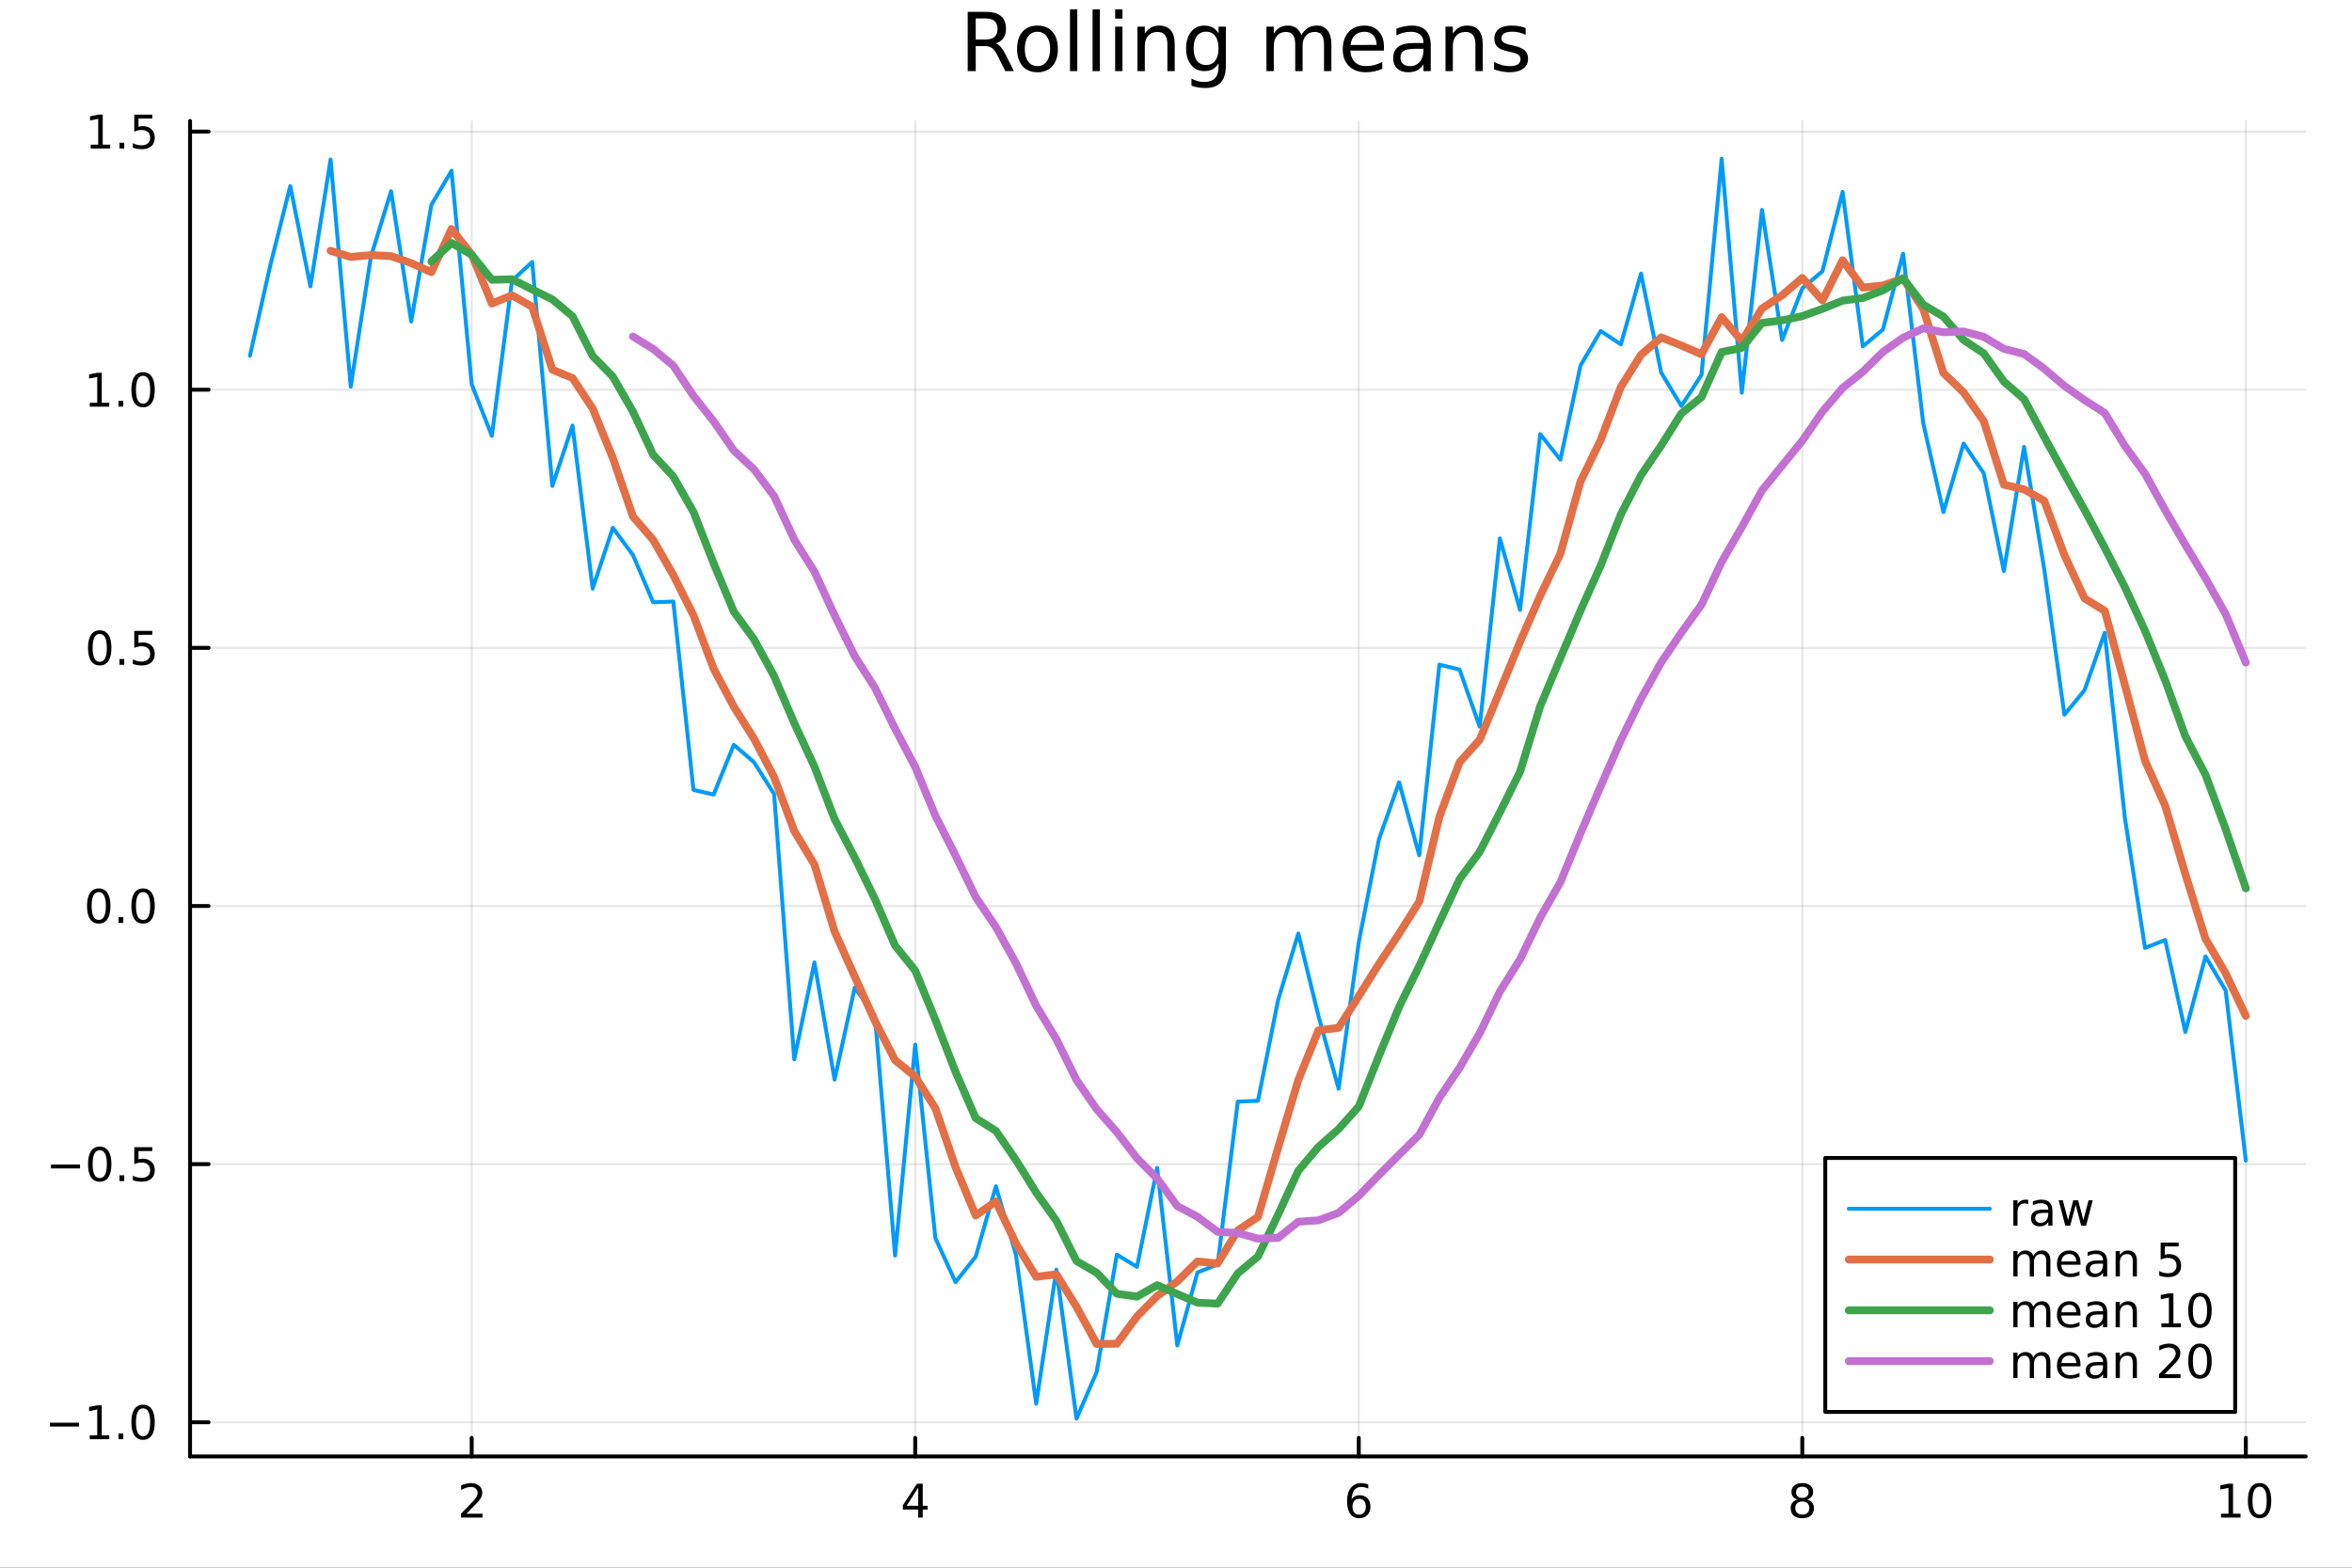 <?xml version="1.0" encoding="utf-8"?>
<svg xmlns="http://www.w3.org/2000/svg" xmlns:xlink="http://www.w3.org/1999/xlink" width="600" height="400" viewBox="0 0 2400 1600">
<rect x="0" y="0" width="2400" height="1600" fill="#333333" stroke="none"/>
<defs>
  <clipPath id="clip180">
    <rect x="0" y="0" width="2400" height="1600"/>
  </clipPath>
</defs>
<path clip-path="url(#clip180)" d="M0 1600 L2400 1600 L2400 0 L0 0  Z" fill="#ffffff" fill-rule="evenodd" fill-opacity="1"/>
<defs>
  <clipPath id="clip181">
    <rect x="480" y="0" width="1681" height="1600"/>
  </clipPath>
</defs>
<path clip-path="url(#clip180)" d="M193.936 1486.45 L2352.76 1486.45 L2352.76 123.472 L193.936 123.472  Z" fill="#ffffff" fill-rule="evenodd" fill-opacity="1"/>
<defs>
  <clipPath id="clip182">
    <rect x="193" y="123" width="2160" height="1364"/>
  </clipPath>
</defs>
<polyline clip-path="url(#clip182)" style="stroke:#000000; stroke-linecap:round; stroke-linejoin:round; stroke-width:2; stroke-opacity:0.1; fill:none" points="481.326,1486.45 481.326,123.472 "/>
<polyline clip-path="url(#clip182)" style="stroke:#000000; stroke-linecap:round; stroke-linejoin:round; stroke-width:2; stroke-opacity:0.1; fill:none" points="933.909,1486.45 933.909,123.472 "/>
<polyline clip-path="url(#clip182)" style="stroke:#000000; stroke-linecap:round; stroke-linejoin:round; stroke-width:2; stroke-opacity:0.1; fill:none" points="1386.49,1486.45 1386.49,123.472 "/>
<polyline clip-path="url(#clip182)" style="stroke:#000000; stroke-linecap:round; stroke-linejoin:round; stroke-width:2; stroke-opacity:0.1; fill:none" points="1839.07,1486.45 1839.07,123.472 "/>
<polyline clip-path="url(#clip182)" style="stroke:#000000; stroke-linecap:round; stroke-linejoin:round; stroke-width:2; stroke-opacity:0.1; fill:none" points="2291.66,1486.45 2291.66,123.472 "/>
<polyline clip-path="url(#clip180)" style="stroke:#000000; stroke-linecap:round; stroke-linejoin:round; stroke-width:4; stroke-opacity:1; fill:none" points="193.936,1486.45 2352.76,1486.45 "/>
<polyline clip-path="url(#clip180)" style="stroke:#000000; stroke-linecap:round; stroke-linejoin:round; stroke-width:4; stroke-opacity:1; fill:none" points="481.326,1486.45 481.326,1467.55 "/>
<polyline clip-path="url(#clip180)" style="stroke:#000000; stroke-linecap:round; stroke-linejoin:round; stroke-width:4; stroke-opacity:1; fill:none" points="933.909,1486.45 933.909,1467.55 "/>
<polyline clip-path="url(#clip180)" style="stroke:#000000; stroke-linecap:round; stroke-linejoin:round; stroke-width:4; stroke-opacity:1; fill:none" points="1386.49,1486.45 1386.49,1467.55 "/>
<polyline clip-path="url(#clip180)" style="stroke:#000000; stroke-linecap:round; stroke-linejoin:round; stroke-width:4; stroke-opacity:1; fill:none" points="1839.07,1486.45 1839.07,1467.55 "/>
<polyline clip-path="url(#clip180)" style="stroke:#000000; stroke-linecap:round; stroke-linejoin:round; stroke-width:4; stroke-opacity:1; fill:none" points="2291.66,1486.45 2291.66,1467.55 "/>
<path clip-path="url(#clip180)" d="M475.979 1544.91 L492.298 1544.91 L492.298 1548.85 L470.354 1548.85 L470.354 1544.91 Q473.016 1542.16 477.599 1537.53 Q482.206 1532.88 483.386 1531.53 Q485.632 1529.01 486.511 1527.27 Q487.414 1525.51 487.414 1523.82 Q487.414 1521.07 485.47 1519.33 Q483.548 1517.6 480.446 1517.6 Q478.247 1517.6 475.794 1518.36 Q473.363 1519.13 470.585 1520.68 L470.585 1515.95 Q473.409 1514.82 475.863 1514.24 Q478.317 1513.66 480.354 1513.66 Q485.724 1513.66 488.919 1516.35 Q492.113 1519.03 492.113 1523.52 Q492.113 1525.65 491.303 1527.57 Q490.516 1529.47 488.409 1532.07 Q487.831 1532.74 484.729 1535.95 Q481.627 1539.15 475.979 1544.91 Z" fill="#000000" fill-rule="nonzero" fill-opacity="1" /><path clip-path="url(#clip180)" d="M936.918 1518.36 L925.113 1536.81 L936.918 1536.81 L936.918 1518.36 M935.691 1514.29 L941.571 1514.29 L941.571 1536.81 L946.501 1536.81 L946.501 1540.7 L941.571 1540.7 L941.571 1548.85 L936.918 1548.85 L936.918 1540.7 L921.316 1540.7 L921.316 1536.19 L935.691 1514.29 Z" fill="#000000" fill-rule="nonzero" fill-opacity="1" /><path clip-path="url(#clip180)" d="M1386.9 1529.7 Q1383.75 1529.7 1381.9 1531.86 Q1380.07 1534.01 1380.07 1537.76 Q1380.07 1541.49 1381.9 1543.66 Q1383.75 1545.82 1386.9 1545.82 Q1390.04 1545.82 1391.87 1543.66 Q1393.73 1541.49 1393.73 1537.76 Q1393.73 1534.01 1391.87 1531.86 Q1390.04 1529.7 1386.9 1529.7 M1396.18 1515.05 L1396.18 1519.31 Q1394.42 1518.48 1392.61 1518.04 Q1390.83 1517.6 1389.07 1517.6 Q1384.44 1517.6 1381.99 1520.72 Q1379.56 1523.85 1379.21 1530.17 Q1380.58 1528.15 1382.64 1527.09 Q1384.7 1526 1387.17 1526 Q1392.38 1526 1395.39 1529.17 Q1398.42 1532.32 1398.42 1537.76 Q1398.42 1543.08 1395.28 1546.3 Q1392.13 1549.52 1386.9 1549.52 Q1380.9 1549.52 1377.73 1544.94 Q1374.56 1540.33 1374.56 1531.6 Q1374.56 1523.41 1378.45 1518.55 Q1382.34 1513.66 1388.89 1513.66 Q1390.65 1513.66 1392.43 1514.01 Q1394.23 1514.36 1396.18 1515.05 Z" fill="#000000" fill-rule="nonzero" fill-opacity="1" /><path clip-path="url(#clip180)" d="M1839.07 1532.44 Q1835.74 1532.44 1833.82 1534.22 Q1831.92 1536 1831.92 1539.13 Q1831.92 1542.25 1833.82 1544.03 Q1835.74 1545.82 1839.07 1545.82 Q1842.41 1545.82 1844.33 1544.03 Q1846.25 1542.23 1846.25 1539.13 Q1846.25 1536 1844.33 1534.22 Q1842.43 1532.44 1839.07 1532.44 M1834.4 1530.45 Q1831.39 1529.7 1829.7 1527.64 Q1828.03 1525.58 1828.03 1522.62 Q1828.03 1518.48 1830.97 1516.07 Q1833.94 1513.66 1839.07 1513.66 Q1844.24 1513.66 1847.18 1516.07 Q1850.12 1518.48 1850.12 1522.62 Q1850.12 1525.58 1848.43 1527.64 Q1846.76 1529.7 1843.77 1530.45 Q1847.15 1531.23 1849.03 1533.52 Q1850.93 1535.82 1850.93 1539.13 Q1850.93 1544.15 1847.85 1546.83 Q1844.79 1549.52 1839.07 1549.52 Q1833.36 1549.52 1830.28 1546.83 Q1827.22 1544.15 1827.22 1539.13 Q1827.22 1535.82 1829.12 1533.52 Q1831.02 1531.23 1834.4 1530.45 M1832.69 1523.06 Q1832.69 1525.75 1834.35 1527.25 Q1836.04 1528.76 1839.07 1528.76 Q1842.08 1528.76 1843.77 1527.25 Q1845.49 1525.75 1845.49 1523.06 Q1845.49 1520.38 1843.77 1518.87 Q1842.08 1517.37 1839.07 1517.37 Q1836.04 1517.37 1834.35 1518.87 Q1832.69 1520.38 1832.69 1523.06 Z" fill="#000000" fill-rule="nonzero" fill-opacity="1" /><path clip-path="url(#clip180)" d="M2266.34 1544.91 L2273.98 1544.91 L2273.98 1518.55 L2265.67 1520.21 L2265.67 1515.95 L2273.94 1514.29 L2278.61 1514.29 L2278.61 1544.91 L2286.25 1544.91 L2286.25 1548.85 L2266.34 1548.85 L2266.34 1544.91 Z" fill="#000000" fill-rule="nonzero" fill-opacity="1" /><path clip-path="url(#clip180)" d="M2305.7 1517.37 Q2302.09 1517.37 2300.26 1520.93 Q2298.45 1524.47 2298.45 1531.6 Q2298.45 1538.71 2300.26 1542.27 Q2302.09 1545.82 2305.7 1545.82 Q2309.33 1545.82 2311.14 1542.27 Q2312.96 1538.71 2312.96 1531.6 Q2312.96 1524.47 2311.14 1520.93 Q2309.33 1517.37 2305.7 1517.37 M2305.7 1513.66 Q2311.51 1513.66 2314.56 1518.27 Q2317.64 1522.85 2317.64 1531.6 Q2317.64 1540.33 2314.56 1544.94 Q2311.51 1549.52 2305.7 1549.52 Q2299.89 1549.52 2296.81 1544.94 Q2293.75 1540.33 2293.75 1531.6 Q2293.75 1522.85 2296.81 1518.27 Q2299.89 1513.66 2305.7 1513.66 Z" fill="#000000" fill-rule="nonzero" fill-opacity="1" /><polyline clip-path="url(#clip182)" style="stroke:#000000; stroke-linecap:round; stroke-linejoin:round; stroke-width:2; stroke-opacity:0.1; fill:none" points="193.936,1451.57 2352.76,1451.57 "/>
<polyline clip-path="url(#clip182)" style="stroke:#000000; stroke-linecap:round; stroke-linejoin:round; stroke-width:2; stroke-opacity:0.1; fill:none" points="193.936,1188.12 2352.76,1188.12 "/>
<polyline clip-path="url(#clip182)" style="stroke:#000000; stroke-linecap:round; stroke-linejoin:round; stroke-width:2; stroke-opacity:0.1; fill:none" points="193.936,924.662 2352.76,924.662 "/>
<polyline clip-path="url(#clip182)" style="stroke:#000000; stroke-linecap:round; stroke-linejoin:round; stroke-width:2; stroke-opacity:0.1; fill:none" points="193.936,661.207 2352.76,661.207 "/>
<polyline clip-path="url(#clip182)" style="stroke:#000000; stroke-linecap:round; stroke-linejoin:round; stroke-width:2; stroke-opacity:0.1; fill:none" points="193.936,397.752 2352.76,397.752 "/>
<polyline clip-path="url(#clip182)" style="stroke:#000000; stroke-linecap:round; stroke-linejoin:round; stroke-width:2; stroke-opacity:0.1; fill:none" points="193.936,134.296 2352.76,134.296 "/>
<polyline clip-path="url(#clip180)" style="stroke:#000000; stroke-linecap:round; stroke-linejoin:round; stroke-width:4; stroke-opacity:1; fill:none" points="193.936,1486.45 193.936,123.472 "/>
<polyline clip-path="url(#clip180)" style="stroke:#000000; stroke-linecap:round; stroke-linejoin:round; stroke-width:4; stroke-opacity:1; fill:none" points="193.936,1451.57 212.834,1451.57 "/>
<polyline clip-path="url(#clip180)" style="stroke:#000000; stroke-linecap:round; stroke-linejoin:round; stroke-width:4; stroke-opacity:1; fill:none" points="193.936,1188.12 212.834,1188.12 "/>
<polyline clip-path="url(#clip180)" style="stroke:#000000; stroke-linecap:round; stroke-linejoin:round; stroke-width:4; stroke-opacity:1; fill:none" points="193.936,924.662 212.834,924.662 "/>
<polyline clip-path="url(#clip180)" style="stroke:#000000; stroke-linecap:round; stroke-linejoin:round; stroke-width:4; stroke-opacity:1; fill:none" points="193.936,661.207 212.834,661.207 "/>
<polyline clip-path="url(#clip180)" style="stroke:#000000; stroke-linecap:round; stroke-linejoin:round; stroke-width:4; stroke-opacity:1; fill:none" points="193.936,397.752 212.834,397.752 "/>
<polyline clip-path="url(#clip180)" style="stroke:#000000; stroke-linecap:round; stroke-linejoin:round; stroke-width:4; stroke-opacity:1; fill:none" points="193.936,134.296 212.834,134.296 "/>
<path clip-path="url(#clip180)" d="M50.992 1452.02 L80.668 1452.02 L80.668 1455.96 L50.992 1455.96 L50.992 1452.02 Z" fill="#000000" fill-rule="nonzero" fill-opacity="1" /><path clip-path="url(#clip180)" d="M91.571 1464.92 L99.21 1464.92 L99.21 1438.55 L90.899 1440.22 L90.899 1435.96 L99.163 1434.29 L103.839 1434.29 L103.839 1464.92 L111.478 1464.92 L111.478 1468.85 L91.571 1468.85 L91.571 1464.92 Z" fill="#000000" fill-rule="nonzero" fill-opacity="1" /><path clip-path="url(#clip180)" d="M120.922 1462.97 L125.807 1462.97 L125.807 1468.85 L120.922 1468.85 L120.922 1462.97 Z" fill="#000000" fill-rule="nonzero" fill-opacity="1" /><path clip-path="url(#clip180)" d="M145.992 1437.37 Q142.381 1437.37 140.552 1440.94 Q138.746 1444.48 138.746 1451.61 Q138.746 1458.71 140.552 1462.28 Q142.381 1465.82 145.992 1465.82 Q149.626 1465.82 151.431 1462.28 Q153.26 1458.71 153.26 1451.61 Q153.26 1444.48 151.431 1440.94 Q149.626 1437.37 145.992 1437.37 M145.992 1433.67 Q151.802 1433.67 154.857 1438.27 Q157.936 1442.86 157.936 1451.61 Q157.936 1460.33 154.857 1464.94 Q151.802 1469.52 145.992 1469.52 Q140.181 1469.52 137.103 1464.94 Q134.047 1460.33 134.047 1451.61 Q134.047 1442.86 137.103 1438.27 Q140.181 1433.67 145.992 1433.67 Z" fill="#000000" fill-rule="nonzero" fill-opacity="1" /><path clip-path="url(#clip180)" d="M51.987 1188.57 L81.663 1188.57 L81.663 1192.5 L51.987 1192.5 L51.987 1188.57 Z" fill="#000000" fill-rule="nonzero" fill-opacity="1" /><path clip-path="url(#clip180)" d="M101.756 1173.92 Q98.145 1173.92 96.316 1177.48 Q94.51 1181.02 94.51 1188.15 Q94.51 1195.26 96.316 1198.82 Q98.145 1202.37 101.756 1202.37 Q105.39 1202.37 107.196 1198.82 Q109.024 1195.26 109.024 1188.15 Q109.024 1181.02 107.196 1177.48 Q105.39 1173.92 101.756 1173.92 M101.756 1170.21 Q107.566 1170.21 110.621 1174.82 Q113.7 1179.4 113.7 1188.15 Q113.7 1196.88 110.621 1201.49 Q107.566 1206.07 101.756 1206.07 Q95.946 1206.07 92.867 1201.49 Q89.811 1196.88 89.811 1188.15 Q89.811 1179.4 92.867 1174.82 Q95.946 1170.21 101.756 1170.21 Z" fill="#000000" fill-rule="nonzero" fill-opacity="1" /><path clip-path="url(#clip180)" d="M121.918 1199.52 L126.802 1199.52 L126.802 1205.4 L121.918 1205.4 L121.918 1199.52 Z" fill="#000000" fill-rule="nonzero" fill-opacity="1" /><path clip-path="url(#clip180)" d="M137.033 1170.84 L155.39 1170.84 L155.39 1174.77 L141.316 1174.77 L141.316 1183.25 Q142.334 1182.9 143.353 1182.74 Q144.371 1182.55 145.39 1182.55 Q151.177 1182.55 154.556 1185.72 Q157.936 1188.89 157.936 1194.31 Q157.936 1199.89 154.464 1202.99 Q150.992 1206.07 144.672 1206.07 Q142.496 1206.07 140.228 1205.7 Q137.982 1205.33 135.575 1204.59 L135.575 1199.89 Q137.658 1201.02 139.881 1201.58 Q142.103 1202.13 144.58 1202.13 Q148.584 1202.13 150.922 1200.03 Q153.26 1197.92 153.26 1194.31 Q153.26 1190.7 150.922 1188.59 Q148.584 1186.49 144.58 1186.49 Q142.705 1186.49 140.83 1186.9 Q138.978 1187.32 137.033 1188.2 L137.033 1170.84 Z" fill="#000000" fill-rule="nonzero" fill-opacity="1" /><path clip-path="url(#clip180)" d="M100.76 910.461 Q97.149 910.461 95.321 914.026 Q93.515 917.568 93.515 924.697 Q93.515 931.804 95.321 935.368 Q97.149 938.91 100.76 938.91 Q104.395 938.91 106.2 935.368 Q108.029 931.804 108.029 924.697 Q108.029 917.568 106.2 914.026 Q104.395 910.461 100.76 910.461 M100.76 906.758 Q106.571 906.758 109.626 911.364 Q112.705 915.947 112.705 924.697 Q112.705 933.424 109.626 938.03 Q106.571 942.614 100.76 942.614 Q94.95 942.614 91.871 938.03 Q88.816 933.424 88.816 924.697 Q88.816 915.947 91.871 911.364 Q94.95 906.758 100.76 906.758 Z" fill="#000000" fill-rule="nonzero" fill-opacity="1" /><path clip-path="url(#clip180)" d="M120.922 936.063 L125.807 936.063 L125.807 941.942 L120.922 941.942 L120.922 936.063 Z" fill="#000000" fill-rule="nonzero" fill-opacity="1" /><path clip-path="url(#clip180)" d="M145.992 910.461 Q142.381 910.461 140.552 914.026 Q138.746 917.568 138.746 924.697 Q138.746 931.804 140.552 935.368 Q142.381 938.91 145.992 938.91 Q149.626 938.91 151.431 935.368 Q153.26 931.804 153.26 924.697 Q153.26 917.568 151.431 914.026 Q149.626 910.461 145.992 910.461 M145.992 906.758 Q151.802 906.758 154.857 911.364 Q157.936 915.947 157.936 924.697 Q157.936 933.424 154.857 938.03 Q151.802 942.614 145.992 942.614 Q140.181 942.614 137.103 938.03 Q134.047 933.424 134.047 924.697 Q134.047 915.947 137.103 911.364 Q140.181 906.758 145.992 906.758 Z" fill="#000000" fill-rule="nonzero" fill-opacity="1" /><path clip-path="url(#clip180)" d="M101.756 647.006 Q98.145 647.006 96.316 650.571 Q94.51 654.112 94.51 661.242 Q94.51 668.348 96.316 671.913 Q98.145 675.455 101.756 675.455 Q105.39 675.455 107.196 671.913 Q109.024 668.348 109.024 661.242 Q109.024 654.112 107.196 650.571 Q105.39 647.006 101.756 647.006 M101.756 643.302 Q107.566 643.302 110.621 647.908 Q113.7 652.492 113.7 661.242 Q113.7 669.969 110.621 674.575 Q107.566 679.158 101.756 679.158 Q95.946 679.158 92.867 674.575 Q89.811 669.969 89.811 661.242 Q89.811 652.492 92.867 647.908 Q95.946 643.302 101.756 643.302 Z" fill="#000000" fill-rule="nonzero" fill-opacity="1" /><path clip-path="url(#clip180)" d="M121.918 672.607 L126.802 672.607 L126.802 678.487 L121.918 678.487 L121.918 672.607 Z" fill="#000000" fill-rule="nonzero" fill-opacity="1" /><path clip-path="url(#clip180)" d="M137.033 643.927 L155.39 643.927 L155.39 647.862 L141.316 647.862 L141.316 656.334 Q142.334 655.987 143.353 655.825 Q144.371 655.64 145.39 655.64 Q151.177 655.64 154.556 658.811 Q157.936 661.982 157.936 667.399 Q157.936 672.978 154.464 676.08 Q150.992 679.158 144.672 679.158 Q142.496 679.158 140.228 678.788 Q137.982 678.418 135.575 677.677 L135.575 672.978 Q137.658 674.112 139.881 674.668 Q142.103 675.223 144.58 675.223 Q148.584 675.223 150.922 673.117 Q153.26 671.01 153.26 667.399 Q153.26 663.788 150.922 661.682 Q148.584 659.575 144.58 659.575 Q142.705 659.575 140.83 659.992 Q138.978 660.408 137.033 661.288 L137.033 643.927 Z" fill="#000000" fill-rule="nonzero" fill-opacity="1" /><path clip-path="url(#clip180)" d="M91.571 411.096 L99.21 411.096 L99.21 384.731 L90.899 386.397 L90.899 382.138 L99.163 380.472 L103.839 380.472 L103.839 411.096 L111.478 411.096 L111.478 415.032 L91.571 415.032 L91.571 411.096 Z" fill="#000000" fill-rule="nonzero" fill-opacity="1" /><path clip-path="url(#clip180)" d="M120.922 409.152 L125.807 409.152 L125.807 415.032 L120.922 415.032 L120.922 409.152 Z" fill="#000000" fill-rule="nonzero" fill-opacity="1" /><path clip-path="url(#clip180)" d="M145.992 383.55 Q142.381 383.55 140.552 387.115 Q138.746 390.657 138.746 397.786 Q138.746 404.893 140.552 408.458 Q142.381 411.999 145.992 411.999 Q149.626 411.999 151.431 408.458 Q153.26 404.893 153.26 397.786 Q153.26 390.657 151.431 387.115 Q149.626 383.55 145.992 383.55 M145.992 379.847 Q151.802 379.847 154.857 384.453 Q157.936 389.036 157.936 397.786 Q157.936 406.513 154.857 411.12 Q151.802 415.703 145.992 415.703 Q140.181 415.703 137.103 411.12 Q134.047 406.513 134.047 397.786 Q134.047 389.036 137.103 384.453 Q140.181 379.847 145.992 379.847 Z" fill="#000000" fill-rule="nonzero" fill-opacity="1" /><path clip-path="url(#clip180)" d="M92.566 147.641 L100.205 147.641 L100.205 121.275 L91.895 122.942 L91.895 118.683 L100.159 117.016 L104.834 117.016 L104.834 147.641 L112.473 147.641 L112.473 151.576 L92.566 151.576 L92.566 147.641 Z" fill="#000000" fill-rule="nonzero" fill-opacity="1" /><path clip-path="url(#clip180)" d="M121.918 145.696 L126.802 145.696 L126.802 151.576 L121.918 151.576 L121.918 145.696 Z" fill="#000000" fill-rule="nonzero" fill-opacity="1" /><path clip-path="url(#clip180)" d="M137.033 117.016 L155.39 117.016 L155.39 120.951 L141.316 120.951 L141.316 129.423 Q142.334 129.076 143.353 128.914 Q144.371 128.729 145.39 128.729 Q151.177 128.729 154.556 131.9 Q157.936 135.072 157.936 140.488 Q157.936 146.067 154.464 149.169 Q150.992 152.247 144.672 152.247 Q142.496 152.247 140.228 151.877 Q137.982 151.507 135.575 150.766 L135.575 146.067 Q137.658 147.201 139.881 147.757 Q142.103 148.312 144.58 148.312 Q148.584 148.312 150.922 146.206 Q153.26 144.099 153.26 140.488 Q153.26 136.877 150.922 134.771 Q148.584 132.664 144.58 132.664 Q142.705 132.664 140.83 133.081 Q138.978 133.497 137.033 134.377 L137.033 117.016 Z" fill="#000000" fill-rule="nonzero" fill-opacity="1" /><path clip-path="url(#clip180)" d="M1016.15 44.22 Q1018.79 45.111 1021.26 48.028 Q1023.77 50.944 1026.28 56.048 L1034.59 72.576 L1025.8 72.576 L1018.06 57.061 Q1015.06 50.985 1012.22 49 Q1009.43 47.015 1004.57 47.015 L995.656 47.015 L995.656 72.576 L987.474 72.576 L987.474 12.096 L1005.95 12.096 Q1016.32 12.096 1021.42 16.43 Q1026.52 20.765 1026.52 29.515 Q1026.52 35.227 1023.85 38.994 Q1021.22 42.761 1016.15 44.22 M995.656 18.82 L995.656 40.29 L1005.95 40.29 Q1011.86 40.29 1014.86 37.576 Q1017.9 34.822 1017.9 29.515 Q1017.9 24.208 1014.86 21.535 Q1011.86 18.82 1005.95 18.82 L995.656 18.82 Z" fill="#000000" fill-rule="nonzero" fill-opacity="1" /><path clip-path="url(#clip180)" d="M1058.65 32.431 Q1052.65 32.431 1049.17 37.131 Q1045.69 41.789 1045.69 49.931 Q1045.69 58.074 1049.13 62.773 Q1052.61 67.431 1058.65 67.431 Q1064.6 67.431 1068.09 62.732 Q1071.57 58.033 1071.57 49.931 Q1071.57 41.87 1068.09 37.171 Q1064.6 32.431 1058.65 32.431 M1058.65 26.112 Q1068.37 26.112 1073.92 32.431 Q1079.47 38.751 1079.47 49.931 Q1079.47 61.071 1073.92 67.431 Q1068.37 73.751 1058.65 73.751 Q1048.89 73.751 1043.34 67.431 Q1037.83 61.071 1037.83 49.931 Q1037.83 38.751 1043.34 32.431 Q1048.89 26.112 1058.65 26.112 Z" fill="#000000" fill-rule="nonzero" fill-opacity="1" /><path clip-path="url(#clip180)" d="M1091.82 9.544 L1099.28 9.544 L1099.28 72.576 L1091.82 72.576 L1091.82 9.544 Z" fill="#000000" fill-rule="nonzero" fill-opacity="1" /><path clip-path="url(#clip180)" d="M1114.87 9.544 L1122.33 9.544 L1122.33 72.576 L1114.87 72.576 L1114.87 9.544 Z" fill="#000000" fill-rule="nonzero" fill-opacity="1" /><path clip-path="url(#clip180)" d="M1137.92 27.206 L1145.38 27.206 L1145.38 72.576 L1137.92 72.576 L1137.92 27.206 M1137.92 9.544 L1145.38 9.544 L1145.38 18.983 L1137.92 18.983 L1137.92 9.544 Z" fill="#000000" fill-rule="nonzero" fill-opacity="1" /><path clip-path="url(#clip180)" d="M1198.69 45.192 L1198.69 72.576 L1191.23 72.576 L1191.23 45.435 Q1191.23 38.994 1188.72 35.794 Q1186.21 32.594 1181.19 32.594 Q1175.15 32.594 1171.67 36.442 Q1168.18 40.29 1168.18 46.934 L1168.18 72.576 L1160.69 72.576 L1160.69 27.206 L1168.18 27.206 L1168.18 34.254 Q1170.86 30.163 1174.46 28.138 Q1178.11 26.112 1182.85 26.112 Q1190.67 26.112 1194.68 30.973 Q1198.69 35.794 1198.69 45.192 Z" fill="#000000" fill-rule="nonzero" fill-opacity="1" /><path clip-path="url(#clip180)" d="M1243.41 49.364 Q1243.41 41.263 1240.05 36.806 Q1236.73 32.35 1230.69 32.35 Q1224.69 32.35 1221.33 36.806 Q1218.01 41.263 1218.01 49.364 Q1218.01 57.426 1221.33 61.882 Q1224.69 66.338 1230.69 66.338 Q1236.73 66.338 1240.05 61.882 Q1243.41 57.426 1243.41 49.364 M1250.86 66.945 Q1250.86 78.531 1245.72 84.162 Q1240.57 89.833 1229.96 89.833 Q1226.03 89.833 1222.55 89.225 Q1219.06 88.658 1215.78 87.443 L1215.78 80.192 Q1219.06 81.974 1222.26 82.825 Q1225.46 83.675 1228.79 83.675 Q1236.12 83.675 1239.76 79.827 Q1243.41 76.019 1243.41 68.282 L1243.41 64.596 Q1241.1 68.606 1237.5 70.591 Q1233.89 72.576 1228.87 72.576 Q1220.52 72.576 1215.42 66.216 Q1210.31 59.856 1210.31 49.364 Q1210.31 38.832 1215.42 32.472 Q1220.52 26.112 1228.87 26.112 Q1233.89 26.112 1237.5 28.097 Q1241.1 30.082 1243.41 34.092 L1243.41 27.206 L1250.86 27.206 L1250.86 66.945 Z" fill="#000000" fill-rule="nonzero" fill-opacity="1" /><path clip-path="url(#clip180)" d="M1327.91 35.915 Q1330.71 30.892 1334.6 28.502 Q1338.48 26.112 1343.75 26.112 Q1350.84 26.112 1354.69 31.095 Q1358.54 36.037 1358.54 45.192 L1358.54 72.576 L1351.04 72.576 L1351.04 45.435 Q1351.04 38.913 1348.73 35.753 Q1346.42 32.594 1341.68 32.594 Q1335.89 32.594 1332.53 36.442 Q1329.17 40.29 1329.17 46.934 L1329.17 72.576 L1321.67 72.576 L1321.67 45.435 Q1321.67 38.873 1319.36 35.753 Q1317.06 32.594 1312.23 32.594 Q1306.52 32.594 1303.16 36.482 Q1299.8 40.331 1299.8 46.934 L1299.8 72.576 L1292.3 72.576 L1292.3 27.206 L1299.8 27.206 L1299.8 34.254 Q1302.35 30.082 1305.92 28.097 Q1309.48 26.112 1314.38 26.112 Q1319.32 26.112 1322.77 28.624 Q1326.25 31.135 1327.91 35.915 Z" fill="#000000" fill-rule="nonzero" fill-opacity="1" /><path clip-path="url(#clip180)" d="M1412.21 48.028 L1412.21 51.673 L1377.94 51.673 Q1378.43 59.37 1382.56 63.421 Q1386.73 67.431 1394.14 67.431 Q1398.44 67.431 1402.45 66.378 Q1406.5 65.325 1410.47 63.218 L1410.47 70.267 Q1406.46 71.968 1402.25 72.86 Q1398.03 73.751 1393.7 73.751 Q1382.84 73.751 1376.48 67.431 Q1370.16 61.112 1370.16 50.337 Q1370.16 39.197 1376.16 32.675 Q1382.19 26.112 1392.4 26.112 Q1401.56 26.112 1406.86 32.026 Q1412.21 37.9 1412.21 48.028 M1404.76 45.84 Q1404.68 39.723 1401.31 36.077 Q1397.99 32.431 1392.48 32.431 Q1386.24 32.431 1382.48 35.956 Q1378.75 39.48 1378.18 45.88 L1404.76 45.84 Z" fill="#000000" fill-rule="nonzero" fill-opacity="1" /><path clip-path="url(#clip180)" d="M1445.06 49.769 Q1436.03 49.769 1432.55 51.835 Q1429.06 53.901 1429.06 58.884 Q1429.06 62.854 1431.66 65.203 Q1434.29 67.512 1438.78 67.512 Q1444.98 67.512 1448.71 63.137 Q1452.48 58.722 1452.48 51.43 L1452.48 49.769 L1445.06 49.769 M1459.93 46.691 L1459.93 72.576 L1452.48 72.576 L1452.48 65.689 Q1449.92 69.821 1446.12 71.806 Q1442.31 73.751 1436.8 73.751 Q1429.83 73.751 1425.7 69.862 Q1421.61 65.933 1421.61 59.37 Q1421.61 51.714 1426.71 47.825 Q1431.86 43.936 1442.03 43.936 L1452.48 43.936 L1452.48 43.207 Q1452.48 38.062 1449.07 35.267 Q1445.71 32.431 1439.6 32.431 Q1435.71 32.431 1432.02 33.363 Q1428.33 34.295 1424.93 36.158 L1424.93 29.272 Q1429.02 27.692 1432.87 26.922 Q1436.72 26.112 1440.36 26.112 Q1450.21 26.112 1455.07 31.216 Q1459.93 36.32 1459.93 46.691 Z" fill="#000000" fill-rule="nonzero" fill-opacity="1" /><path clip-path="url(#clip180)" d="M1513 45.192 L1513 72.576 L1505.54 72.576 L1505.54 45.435 Q1505.54 38.994 1503.03 35.794 Q1500.52 32.594 1495.5 32.594 Q1489.46 32.594 1485.98 36.442 Q1482.49 40.29 1482.49 46.934 L1482.49 72.576 L1475 72.576 L1475 27.206 L1482.49 27.206 L1482.49 34.254 Q1485.17 30.163 1488.77 28.138 Q1492.42 26.112 1497.16 26.112 Q1504.98 26.112 1508.99 30.973 Q1513 35.794 1513 45.192 Z" fill="#000000" fill-rule="nonzero" fill-opacity="1" /><path clip-path="url(#clip180)" d="M1556.79 28.543 L1556.79 35.591 Q1553.63 33.971 1550.23 33.161 Q1546.82 32.35 1543.18 32.35 Q1537.63 32.35 1534.83 34.052 Q1532.08 35.753 1532.08 39.156 Q1532.08 41.749 1534.06 43.248 Q1536.05 44.706 1542.04 46.043 L1544.59 46.61 Q1552.53 48.311 1555.86 51.43 Q1559.22 54.509 1559.22 60.059 Q1559.22 66.378 1554.2 70.064 Q1549.21 73.751 1540.46 73.751 Q1536.82 73.751 1532.85 73.022 Q1528.92 72.333 1524.54 70.915 L1524.54 63.218 Q1528.67 65.365 1532.68 66.459 Q1536.7 67.512 1540.62 67.512 Q1545.89 67.512 1548.73 65.73 Q1551.56 63.907 1551.56 60.626 Q1551.56 57.588 1549.5 55.967 Q1547.47 54.347 1540.54 52.848 L1537.95 52.24 Q1531.02 50.782 1527.95 47.785 Q1524.87 44.746 1524.87 39.48 Q1524.87 33.08 1529.4 29.596 Q1533.94 26.112 1542.29 26.112 Q1546.42 26.112 1550.06 26.72 Q1553.71 27.327 1556.79 28.543 Z" fill="#000000" fill-rule="nonzero" fill-opacity="1" /><polyline clip-path="url(#clip182)" style="stroke:#009af9; stroke-linecap:round; stroke-linejoin:round; stroke-width:4; stroke-opacity:1; fill:none" points="255.035,363.142 275.607,271.7 296.179,189.922 316.751,292.264 337.322,162.801 357.894,394.597 378.466,262.062 399.038,195.147 419.61,328.13 440.182,209.128 460.754,174.293 481.326,392.295 501.898,444.865 522.47,286.501 543.042,267.347 563.614,495.885 584.186,434.323 604.758,600.733 625.33,538.694 645.902,566.491 666.474,614.687 687.046,613.951 707.617,806.17 728.189,810.931 748.761,760.172 769.333,777.8 789.905,810.331 810.477,1081.18 831.049,982.255 851.621,1101.89 872.193,1008.02 892.765,1036.48 913.337,1281.42 933.909,1066.15 954.481,1263.68 975.053,1308.52 995.625,1282.52 1016.2,1210.77 1036.77,1281.17 1057.34,1432.72 1077.91,1295.88 1098.48,1447.87 1119.06,1400.34 1139.63,1280.51 1160.2,1292.98 1180.77,1192.01 1201.34,1373.15 1221.92,1298.68 1242.49,1290.53 1263.06,1124.3 1283.63,1123.48 1304.2,1020.62 1324.78,952.781 1345.35,1036.83 1365.92,1111.21 1386.49,961.736 1407.06,856.698 1427.64,798.478 1448.21,872.954 1468.78,678.304 1489.35,683.392 1509.92,741.644 1530.5,549.472 1551.07,622.54 1571.64,443.058 1592.21,469.178 1612.78,373.019 1633.35,337.76 1653.93,351.477 1674.5,279.212 1695.07,380.207 1715.64,414.376 1736.21,382.708 1756.79,162.047 1777.36,400.846 1797.93,214.259 1818.5,346.953 1839.07,294.316 1859.65,276.772 1880.22,195.855 1900.79,353.553 1921.36,336.287 1941.93,258.861 1962.51,431.932 1983.08,522.656 2003.65,452.684 2024.22,483.025 2044.79,582.916 2065.37,456.109 2085.94,580.823 2106.51,729.47 2127.08,704.416 2147.65,645.879 2168.23,834.572 2188.8,967.477 2209.37,959.337 2229.94,1053.31 2250.51,976.141 2271.09,1010.95 2291.66,1184.53 "/>
<polyline clip-path="url(#clip182)" style="stroke:#e26f46; stroke-linecap:round; stroke-linejoin:round; stroke-width:8; stroke-opacity:1; fill:none" points="337.322,255.966 357.894,262.257 378.466,260.329 399.038,261.374 419.61,268.547 440.182,277.813 460.754,233.752 481.326,259.799 501.898,309.742 522.47,301.416 543.042,313.06 563.614,377.379 584.186,385.784 604.758,416.958 625.33,467.397 645.902,527.225 666.474,550.986 687.046,586.911 707.617,627.999 728.189,682.446 748.761,721.182 769.333,753.805 789.905,793.081 810.477,848.083 831.049,882.348 851.621,950.692 872.193,996.736 892.765,1041.96 913.337,1082.01 933.909,1098.79 954.481,1131.15 975.053,1191.25 995.625,1240.46 1016.2,1226.33 1036.77,1269.33 1057.34,1303.14 1077.91,1300.61 1098.48,1333.68 1119.06,1371.6 1139.63,1371.47 1160.2,1343.52 1180.77,1322.75 1201.34,1307.8 1221.92,1287.47 1242.49,1289.47 1263.06,1255.73 1283.63,1242.03 1304.2,1171.52 1324.78,1102.34 1345.35,1051.6 1365.92,1048.98 1386.49,1016.64 1407.06,983.85 1427.64,952.99 1448.21,920.214 1468.78,833.634 1489.35,777.965 1509.92,754.954 1530.5,705.153 1551.07,655.071 1571.64,608.021 1592.21,565.178 1612.78,491.453 1633.35,449.111 1653.93,394.898 1674.5,362.129 1695.07,344.335 1715.64,352.606 1736.21,361.596 1756.79,323.71 1777.36,348.037 1797.93,314.847 1818.5,301.363 1839.07,283.684 1859.65,306.629 1880.22,265.631 1900.79,293.49 1921.36,291.357 1941.93,284.266 1962.51,315.298 1983.08,380.658 2003.65,400.484 2024.22,429.832 2044.79,494.643 2065.37,499.478 2085.94,511.111 2106.51,566.469 2127.08,610.747 2147.65,623.339 2168.23,699.032 2188.8,776.363 2209.37,822.336 2229.94,892.114 2250.51,958.167 2271.09,993.442 2291.66,1036.85 "/>
<polyline clip-path="url(#clip182)" style="stroke:#3da44d; stroke-linecap:round; stroke-linejoin:round; stroke-width:8; stroke-opacity:1; fill:none" points="440.182,266.889 460.754,248.004 481.326,260.064 501.898,285.558 522.47,284.982 543.042,295.436 563.614,305.565 584.186,322.791 604.758,363.35 625.33,384.406 645.902,420.143 666.474,464.182 687.046,486.348 707.617,522.478 728.189,574.921 748.761,624.204 769.333,652.395 789.905,689.996 810.477,738.041 831.049,782.397 851.621,835.937 872.193,875.27 892.765,917.523 913.337,965.048 933.909,990.569 954.481,1040.92 975.053,1093.99 995.625,1141.21 1016.2,1154.17 1036.77,1184.06 1057.34,1217.14 1077.91,1245.93 1098.48,1287.07 1119.06,1298.96 1139.63,1320.4 1160.2,1323.33 1180.77,1311.68 1201.34,1320.74 1221.92,1329.53 1242.49,1330.47 1263.06,1299.63 1283.63,1282.39 1304.2,1239.66 1324.78,1194.91 1345.35,1170.54 1365.92,1152.36 1386.49,1129.33 1407.06,1077.69 1427.64,1027.67 1448.21,985.909 1468.78,941.309 1489.35,897.3 1509.92,869.402 1530.5,829.072 1551.07,787.643 1571.64,720.828 1592.21,671.572 1612.78,623.204 1633.35,577.132 1653.93,524.984 1674.5,485.075 1695.07,454.757 1715.64,422.03 1736.21,405.354 1756.79,359.304 1777.36,355.083 1797.93,329.591 1818.5,326.985 1839.07,322.64 1859.65,315.17 1880.22,306.834 1900.79,304.168 1921.36,296.36 1941.93,283.975 1962.51,310.963 1983.08,323.144 2003.65,346.987 2024.22,360.594 2044.79,389.454 2065.37,407.388 2085.94,445.885 2106.51,483.476 2127.08,520.289 2147.65,558.991 2168.23,599.255 2188.8,643.737 2209.37,694.402 2229.94,751.43 2250.51,790.753 2271.09,846.237 2291.66,906.608 "/>
<polyline clip-path="url(#clip182)" style="stroke:#c271d2; stroke-linecap:round; stroke-linejoin:round; stroke-width:8; stroke-opacity:1; fill:none" points="645.902,343.516 666.474,356.093 687.046,373.206 707.617,404.018 728.189,429.951 748.761,459.82 769.333,478.98 789.905,506.394 810.477,550.695 831.049,583.402 851.621,628.04 872.193,669.726 892.765,701.935 913.337,743.763 933.909,782.745 954.481,832.562 975.053,873.194 995.625,915.603 1016.2,946.105 1036.77,983.229 1057.34,1026.54 1077.91,1060.6 1098.48,1102.3 1119.06,1132.01 1139.63,1155.48 1160.2,1182.13 1180.77,1202.84 1201.34,1230.98 1221.92,1241.85 1242.49,1257.27 1263.06,1258.39 1283.63,1264.16 1304.2,1263.37 1324.78,1246.93 1345.35,1245.47 1365.92,1237.84 1386.49,1220.51 1407.06,1199.21 1427.64,1178.6 1448.21,1158.19 1468.78,1120.47 1489.35,1089.84 1509.92,1054.53 1530.5,1011.99 1551.07,979.09 1571.64,936.594 1592.21,900.452 1612.78,850.445 1633.35,802.399 1653.93,755.447 1674.5,713.192 1695.07,676.028 1715.64,645.716 1736.21,617.213 1756.79,573.473 1777.36,537.955 1797.93,500.581 1818.5,475.094 1839.07,449.886 1859.65,420.077 1880.22,395.955 1900.79,379.463 1921.36,359.195 1941.93,344.664 1962.51,335.134 1983.08,339.114 2003.65,338.289 2024.22,343.789 2044.79,356.047 2065.37,361.279 2085.94,376.359 2106.51,393.822 2127.08,408.324 2147.65,421.483 2168.23,455.109 2188.8,483.441 2209.37,520.695 2229.94,556.012 2250.51,590.104 2271.09,626.812 2291.66,676.246 "/>
<path clip-path="url(#clip180)" d="M1862.53 1441.02 L2280.8 1441.02 L2280.8 1181.82 L1862.53 1181.82  Z" fill="#ffffff" fill-rule="evenodd" fill-opacity="1"/>
<polyline clip-path="url(#clip180)" style="stroke:#000000; stroke-linecap:round; stroke-linejoin:round; stroke-width:4; stroke-opacity:1; fill:none" points="1862.53,1441.02 2280.8,1441.02 2280.8,1181.82 1862.53,1181.82 1862.53,1441.02 "/>
<polyline clip-path="url(#clip180)" style="stroke:#009af9; stroke-linecap:round; stroke-linejoin:round; stroke-width:4; stroke-opacity:1; fill:none" points="1886.52,1233.66 2030.44,1233.66 "/>
<path clip-path="url(#clip180)" d="M2069.61 1228.99 Q2068.89 1228.57 2068.04 1228.39 Q2067.2 1228.18 2066.18 1228.18 Q2062.57 1228.18 2060.63 1230.54 Q2058.71 1232.88 2058.71 1237.28 L2058.71 1250.94 L2054.43 1250.94 L2054.43 1225.01 L2058.71 1225.01 L2058.71 1229.04 Q2060.05 1226.68 2062.2 1225.54 Q2064.36 1224.38 2067.43 1224.38 Q2067.87 1224.38 2068.41 1224.45 Q2068.94 1224.5 2069.59 1224.62 L2069.61 1228.99 Z" fill="#000000" fill-rule="nonzero" fill-opacity="1" /><path clip-path="url(#clip180)" d="M2085.86 1237.9 Q2080.7 1237.9 2078.71 1239.08 Q2076.72 1240.26 2076.72 1243.11 Q2076.72 1245.38 2078.2 1246.72 Q2079.7 1248.04 2082.27 1248.04 Q2085.81 1248.04 2087.94 1245.54 Q2090.1 1243.02 2090.1 1238.85 L2090.1 1237.9 L2085.86 1237.9 M2094.36 1236.14 L2094.36 1250.94 L2090.1 1250.94 L2090.1 1247 Q2088.64 1249.36 2086.46 1250.5 Q2084.29 1251.61 2081.14 1251.61 Q2077.16 1251.61 2074.8 1249.38 Q2072.46 1247.14 2072.46 1243.39 Q2072.46 1239.01 2075.37 1236.79 Q2078.31 1234.57 2084.12 1234.57 L2090.1 1234.57 L2090.1 1234.15 Q2090.1 1231.21 2088.15 1229.62 Q2086.23 1228 2082.74 1228 Q2080.51 1228 2078.41 1228.53 Q2076.3 1229.06 2074.36 1230.13 L2074.36 1226.19 Q2076.69 1225.29 2078.89 1224.85 Q2081.09 1224.38 2083.18 1224.38 Q2088.8 1224.38 2091.58 1227.3 Q2094.36 1230.22 2094.36 1236.14 Z" fill="#000000" fill-rule="nonzero" fill-opacity="1" /><path clip-path="url(#clip180)" d="M2100.65 1225.01 L2104.91 1225.01 L2110.24 1245.24 L2115.54 1225.01 L2120.56 1225.01 L2125.88 1245.24 L2131.18 1225.01 L2135.44 1225.01 L2128.66 1250.94 L2123.64 1250.94 L2118.06 1229.69 L2112.46 1250.94 L2107.43 1250.94 L2100.65 1225.01 Z" fill="#000000" fill-rule="nonzero" fill-opacity="1" /><polyline clip-path="url(#clip180)" style="stroke:#e26f46; stroke-linecap:round; stroke-linejoin:round; stroke-width:8; stroke-opacity:1; fill:none" points="1886.52,1285.5 2030.44,1285.5 "/>
<path clip-path="url(#clip180)" d="M2074.77 1281.83 Q2076.37 1278.96 2078.59 1277.59 Q2080.81 1276.22 2083.82 1276.22 Q2087.87 1276.22 2090.07 1279.07 Q2092.27 1281.9 2092.27 1287.13 L2092.27 1302.78 L2087.99 1302.78 L2087.99 1287.27 Q2087.99 1283.54 2086.67 1281.73 Q2085.35 1279.93 2082.64 1279.93 Q2079.33 1279.93 2077.41 1282.13 Q2075.49 1284.33 2075.49 1288.12 L2075.49 1302.78 L2071.21 1302.78 L2071.21 1287.27 Q2071.21 1283.52 2069.89 1281.73 Q2068.57 1279.93 2065.81 1279.93 Q2062.55 1279.93 2060.63 1282.15 Q2058.71 1284.35 2058.71 1288.12 L2058.71 1302.78 L2054.43 1302.78 L2054.43 1276.85 L2058.71 1276.85 L2058.71 1280.88 Q2060.17 1278.49 2062.2 1277.36 Q2064.24 1276.22 2067.04 1276.22 Q2069.86 1276.22 2071.83 1277.66 Q2073.82 1279.09 2074.77 1281.83 Z" fill="#000000" fill-rule="nonzero" fill-opacity="1" /><path clip-path="url(#clip180)" d="M2122.94 1288.75 L2122.94 1290.83 L2103.36 1290.83 Q2103.64 1295.23 2106 1297.54 Q2108.38 1299.84 2112.62 1299.84 Q2115.07 1299.84 2117.36 1299.23 Q2119.68 1298.63 2121.95 1297.43 L2121.95 1301.46 Q2119.66 1302.43 2117.25 1302.94 Q2114.84 1303.45 2112.36 1303.45 Q2106.16 1303.45 2102.53 1299.84 Q2098.92 1296.22 2098.92 1290.07 Q2098.92 1283.7 2102.34 1279.97 Q2105.79 1276.22 2111.62 1276.22 Q2116.86 1276.22 2119.89 1279.6 Q2122.94 1282.96 2122.94 1288.75 M2118.68 1287.5 Q2118.64 1284 2116.72 1281.92 Q2114.82 1279.84 2111.67 1279.84 Q2108.11 1279.84 2105.95 1281.85 Q2103.82 1283.86 2103.5 1287.52 L2118.68 1287.5 Z" fill="#000000" fill-rule="nonzero" fill-opacity="1" /><path clip-path="url(#clip180)" d="M2141.72 1289.74 Q2136.55 1289.74 2134.56 1290.92 Q2132.57 1292.1 2132.57 1294.95 Q2132.57 1297.22 2134.05 1298.56 Q2135.56 1299.88 2138.13 1299.88 Q2141.67 1299.88 2143.8 1297.38 Q2145.95 1294.86 2145.95 1290.69 L2145.95 1289.74 L2141.72 1289.74 M2150.21 1287.98 L2150.21 1302.78 L2145.95 1302.78 L2145.95 1298.84 Q2144.49 1301.2 2142.32 1302.34 Q2140.14 1303.45 2136.99 1303.45 Q2133.01 1303.45 2130.65 1301.22 Q2128.31 1298.98 2128.31 1295.23 Q2128.31 1290.85 2131.23 1288.63 Q2134.17 1286.41 2139.98 1286.41 L2145.95 1286.41 L2145.95 1285.99 Q2145.95 1283.05 2144.01 1281.46 Q2142.09 1279.84 2138.59 1279.84 Q2136.37 1279.84 2134.26 1280.37 Q2132.16 1280.9 2130.21 1281.97 L2130.21 1278.03 Q2132.55 1277.13 2134.75 1276.69 Q2136.95 1276.22 2139.03 1276.22 Q2144.66 1276.22 2147.43 1279.14 Q2150.21 1282.06 2150.21 1287.98 Z" fill="#000000" fill-rule="nonzero" fill-opacity="1" /><path clip-path="url(#clip180)" d="M2180.54 1287.13 L2180.54 1302.78 L2176.28 1302.78 L2176.28 1287.27 Q2176.28 1283.59 2174.84 1281.76 Q2173.41 1279.93 2170.54 1279.93 Q2167.09 1279.93 2165.1 1282.13 Q2163.11 1284.33 2163.11 1288.12 L2163.11 1302.78 L2158.82 1302.78 L2158.82 1276.85 L2163.11 1276.85 L2163.11 1280.88 Q2164.63 1278.54 2166.69 1277.38 Q2168.78 1276.22 2171.48 1276.22 Q2175.95 1276.22 2178.24 1279 Q2180.54 1281.76 2180.54 1287.13 Z" fill="#000000" fill-rule="nonzero" fill-opacity="1" /><path clip-path="url(#clip180)" d="M2204.75 1268.22 L2223.1 1268.22 L2223.1 1272.15 L2209.03 1272.15 L2209.03 1280.62 Q2210.05 1280.28 2211.07 1280.11 Q2212.09 1279.93 2213.1 1279.93 Q2218.89 1279.93 2222.27 1283.1 Q2225.65 1286.27 2225.65 1291.69 Q2225.65 1297.27 2222.18 1300.37 Q2218.71 1303.45 2212.39 1303.45 Q2210.21 1303.45 2207.94 1303.08 Q2205.7 1302.71 2203.29 1301.97 L2203.29 1297.27 Q2205.37 1298.4 2207.6 1298.96 Q2209.82 1299.51 2212.29 1299.51 Q2216.3 1299.51 2218.64 1297.41 Q2220.98 1295.3 2220.98 1291.69 Q2220.98 1288.08 2218.64 1285.97 Q2216.3 1283.86 2212.29 1283.86 Q2210.42 1283.86 2208.54 1284.28 Q2206.69 1284.7 2204.75 1285.58 L2204.75 1268.22 Z" fill="#000000" fill-rule="nonzero" fill-opacity="1" /><polyline clip-path="url(#clip180)" style="stroke:#3da44d; stroke-linecap:round; stroke-linejoin:round; stroke-width:8; stroke-opacity:1; fill:none" points="1886.52,1337.34 2030.44,1337.34 "/>
<path clip-path="url(#clip180)" d="M2074.77 1333.67 Q2076.37 1330.8 2078.59 1329.43 Q2080.81 1328.06 2083.82 1328.06 Q2087.87 1328.06 2090.07 1330.91 Q2092.27 1333.74 2092.27 1338.97 L2092.27 1354.62 L2087.99 1354.62 L2087.99 1339.11 Q2087.99 1335.38 2086.67 1333.57 Q2085.35 1331.77 2082.64 1331.77 Q2079.33 1331.77 2077.41 1333.97 Q2075.49 1336.17 2075.49 1339.96 L2075.49 1354.62 L2071.21 1354.62 L2071.21 1339.11 Q2071.21 1335.36 2069.89 1333.57 Q2068.57 1331.77 2065.81 1331.77 Q2062.55 1331.77 2060.63 1333.99 Q2058.71 1336.19 2058.71 1339.96 L2058.71 1354.62 L2054.43 1354.62 L2054.43 1328.69 L2058.71 1328.69 L2058.71 1332.72 Q2060.17 1330.33 2062.2 1329.2 Q2064.24 1328.06 2067.04 1328.06 Q2069.86 1328.06 2071.83 1329.5 Q2073.82 1330.93 2074.77 1333.67 Z" fill="#000000" fill-rule="nonzero" fill-opacity="1" /><path clip-path="url(#clip180)" d="M2122.94 1340.59 L2122.94 1342.67 L2103.36 1342.67 Q2103.64 1347.07 2106 1349.38 Q2108.38 1351.68 2112.62 1351.68 Q2115.07 1351.68 2117.36 1351.07 Q2119.68 1350.47 2121.95 1349.27 L2121.95 1353.3 Q2119.66 1354.27 2117.25 1354.78 Q2114.84 1355.29 2112.36 1355.29 Q2106.16 1355.29 2102.53 1351.68 Q2098.92 1348.06 2098.92 1341.91 Q2098.92 1335.54 2102.34 1331.81 Q2105.79 1328.06 2111.62 1328.06 Q2116.86 1328.06 2119.89 1331.44 Q2122.94 1334.8 2122.94 1340.59 M2118.68 1339.34 Q2118.64 1335.84 2116.72 1333.76 Q2114.82 1331.68 2111.67 1331.68 Q2108.11 1331.68 2105.95 1333.69 Q2103.82 1335.7 2103.5 1339.36 L2118.68 1339.34 Z" fill="#000000" fill-rule="nonzero" fill-opacity="1" /><path clip-path="url(#clip180)" d="M2141.72 1341.58 Q2136.55 1341.58 2134.56 1342.76 Q2132.57 1343.94 2132.57 1346.79 Q2132.57 1349.06 2134.05 1350.4 Q2135.56 1351.72 2138.13 1351.72 Q2141.67 1351.72 2143.8 1349.22 Q2145.95 1346.7 2145.95 1342.53 L2145.95 1341.58 L2141.72 1341.58 M2150.21 1339.82 L2150.21 1354.62 L2145.95 1354.62 L2145.95 1350.68 Q2144.49 1353.04 2142.32 1354.18 Q2140.14 1355.29 2136.99 1355.29 Q2133.01 1355.29 2130.65 1353.06 Q2128.31 1350.82 2128.31 1347.07 Q2128.31 1342.69 2131.23 1340.47 Q2134.17 1338.25 2139.98 1338.25 L2145.95 1338.25 L2145.95 1337.83 Q2145.95 1334.89 2144.01 1333.3 Q2142.09 1331.68 2138.59 1331.68 Q2136.37 1331.68 2134.26 1332.21 Q2132.16 1332.74 2130.21 1333.81 L2130.21 1329.87 Q2132.55 1328.97 2134.75 1328.53 Q2136.95 1328.06 2139.03 1328.06 Q2144.66 1328.06 2147.43 1330.98 Q2150.21 1333.9 2150.21 1339.82 Z" fill="#000000" fill-rule="nonzero" fill-opacity="1" /><path clip-path="url(#clip180)" d="M2180.54 1338.97 L2180.54 1354.62 L2176.28 1354.62 L2176.28 1339.11 Q2176.28 1335.43 2174.84 1333.6 Q2173.41 1331.77 2170.54 1331.77 Q2167.09 1331.77 2165.1 1333.97 Q2163.11 1336.17 2163.11 1339.96 L2163.11 1354.62 L2158.82 1354.62 L2158.82 1328.69 L2163.11 1328.69 L2163.11 1332.72 Q2164.63 1330.38 2166.69 1329.22 Q2168.78 1328.06 2171.48 1328.06 Q2175.95 1328.06 2178.24 1330.84 Q2180.54 1333.6 2180.54 1338.97 Z" fill="#000000" fill-rule="nonzero" fill-opacity="1" /><path clip-path="url(#clip180)" d="M2205.51 1350.68 L2213.15 1350.68 L2213.15 1324.31 L2204.84 1325.98 L2204.84 1321.72 L2213.1 1320.06 L2217.78 1320.06 L2217.78 1350.68 L2225.42 1350.68 L2225.42 1354.62 L2205.51 1354.62 L2205.51 1350.68 Z" fill="#000000" fill-rule="nonzero" fill-opacity="1" /><path clip-path="url(#clip180)" d="M2244.86 1323.13 Q2241.25 1323.13 2239.42 1326.7 Q2237.62 1330.24 2237.62 1337.37 Q2237.62 1344.48 2239.42 1348.04 Q2241.25 1351.58 2244.86 1351.58 Q2248.5 1351.58 2250.3 1348.04 Q2252.13 1344.48 2252.13 1337.37 Q2252.13 1330.24 2250.3 1326.7 Q2248.5 1323.13 2244.86 1323.13 M2244.86 1319.43 Q2250.67 1319.43 2253.73 1324.04 Q2256.81 1328.62 2256.81 1337.37 Q2256.81 1346.1 2253.73 1350.7 Q2250.67 1355.29 2244.86 1355.29 Q2239.05 1355.29 2235.98 1350.7 Q2232.92 1346.1 2232.92 1337.37 Q2232.92 1328.62 2235.98 1324.04 Q2239.05 1319.43 2244.86 1319.43 Z" fill="#000000" fill-rule="nonzero" fill-opacity="1" /><polyline clip-path="url(#clip180)" style="stroke:#c271d2; stroke-linecap:round; stroke-linejoin:round; stroke-width:8; stroke-opacity:1; fill:none" points="1886.52,1389.18 2030.44,1389.18 "/>
<path clip-path="url(#clip180)" d="M2074.77 1385.51 Q2076.37 1382.64 2078.59 1381.27 Q2080.81 1379.9 2083.82 1379.9 Q2087.87 1379.9 2090.07 1382.75 Q2092.27 1385.58 2092.27 1390.81 L2092.27 1406.46 L2087.99 1406.46 L2087.99 1390.95 Q2087.99 1387.22 2086.67 1385.41 Q2085.35 1383.61 2082.64 1383.61 Q2079.33 1383.61 2077.41 1385.81 Q2075.49 1388.01 2075.49 1391.8 L2075.49 1406.46 L2071.21 1406.46 L2071.21 1390.95 Q2071.21 1387.2 2069.89 1385.41 Q2068.57 1383.61 2065.81 1383.61 Q2062.55 1383.61 2060.63 1385.83 Q2058.71 1388.03 2058.71 1391.8 L2058.71 1406.46 L2054.43 1406.46 L2054.43 1380.53 L2058.71 1380.53 L2058.71 1384.56 Q2060.17 1382.17 2062.2 1381.04 Q2064.24 1379.9 2067.04 1379.9 Q2069.86 1379.9 2071.83 1381.34 Q2073.82 1382.77 2074.77 1385.51 Z" fill="#000000" fill-rule="nonzero" fill-opacity="1" /><path clip-path="url(#clip180)" d="M2122.94 1392.43 L2122.94 1394.51 L2103.36 1394.51 Q2103.64 1398.91 2106 1401.22 Q2108.38 1403.52 2112.62 1403.52 Q2115.07 1403.52 2117.36 1402.91 Q2119.68 1402.31 2121.95 1401.11 L2121.95 1405.14 Q2119.66 1406.11 2117.25 1406.62 Q2114.84 1407.13 2112.36 1407.13 Q2106.16 1407.13 2102.53 1403.52 Q2098.92 1399.9 2098.92 1393.75 Q2098.92 1387.38 2102.34 1383.65 Q2105.79 1379.9 2111.62 1379.9 Q2116.86 1379.9 2119.89 1383.28 Q2122.94 1386.64 2122.94 1392.43 M2118.68 1391.18 Q2118.64 1387.68 2116.72 1385.6 Q2114.82 1383.52 2111.67 1383.52 Q2108.11 1383.52 2105.95 1385.53 Q2103.82 1387.54 2103.5 1391.2 L2118.68 1391.18 Z" fill="#000000" fill-rule="nonzero" fill-opacity="1" /><path clip-path="url(#clip180)" d="M2141.72 1393.42 Q2136.55 1393.42 2134.56 1394.6 Q2132.57 1395.78 2132.57 1398.63 Q2132.57 1400.9 2134.05 1402.24 Q2135.56 1403.56 2138.13 1403.56 Q2141.67 1403.56 2143.8 1401.06 Q2145.95 1398.54 2145.95 1394.37 L2145.95 1393.42 L2141.72 1393.42 M2150.21 1391.66 L2150.21 1406.46 L2145.95 1406.46 L2145.95 1402.52 Q2144.49 1404.88 2142.32 1406.02 Q2140.14 1407.13 2136.99 1407.13 Q2133.01 1407.13 2130.65 1404.9 Q2128.31 1402.66 2128.31 1398.91 Q2128.31 1394.53 2131.23 1392.31 Q2134.17 1390.09 2139.98 1390.09 L2145.95 1390.09 L2145.95 1389.67 Q2145.95 1386.73 2144.01 1385.14 Q2142.09 1383.52 2138.59 1383.52 Q2136.37 1383.52 2134.26 1384.05 Q2132.16 1384.58 2130.21 1385.65 L2130.21 1381.71 Q2132.55 1380.81 2134.75 1380.37 Q2136.95 1379.9 2139.03 1379.9 Q2144.66 1379.9 2147.43 1382.82 Q2150.21 1385.74 2150.21 1391.66 Z" fill="#000000" fill-rule="nonzero" fill-opacity="1" /><path clip-path="url(#clip180)" d="M2180.54 1390.81 L2180.54 1406.46 L2176.28 1406.46 L2176.28 1390.95 Q2176.28 1387.27 2174.84 1385.44 Q2173.41 1383.61 2170.54 1383.61 Q2167.09 1383.61 2165.1 1385.81 Q2163.11 1388.01 2163.11 1391.8 L2163.11 1406.46 L2158.82 1406.46 L2158.82 1380.53 L2163.11 1380.53 L2163.11 1384.56 Q2164.63 1382.22 2166.69 1381.06 Q2168.78 1379.9 2171.48 1379.9 Q2175.95 1379.9 2178.24 1382.68 Q2180.54 1385.44 2180.54 1390.81 Z" fill="#000000" fill-rule="nonzero" fill-opacity="1" /><path clip-path="url(#clip180)" d="M2208.73 1402.52 L2225.05 1402.52 L2225.05 1406.46 L2203.1 1406.46 L2203.1 1402.52 Q2205.77 1399.77 2210.35 1395.14 Q2214.96 1390.48 2216.14 1389.14 Q2218.38 1386.62 2219.26 1384.88 Q2220.17 1383.12 2220.17 1381.43 Q2220.17 1378.68 2218.22 1376.94 Q2216.3 1375.21 2213.2 1375.21 Q2211 1375.21 2208.54 1375.97 Q2206.11 1376.73 2203.34 1378.28 L2203.34 1373.56 Q2206.16 1372.43 2208.61 1371.85 Q2211.07 1371.27 2213.1 1371.27 Q2218.48 1371.27 2221.67 1373.96 Q2224.86 1376.64 2224.86 1381.13 Q2224.86 1383.26 2224.05 1385.18 Q2223.27 1387.08 2221.16 1389.67 Q2220.58 1390.34 2217.48 1393.56 Q2214.38 1396.76 2208.73 1402.52 Z" fill="#000000" fill-rule="nonzero" fill-opacity="1" /><path clip-path="url(#clip180)" d="M2244.86 1374.97 Q2241.25 1374.97 2239.42 1378.54 Q2237.62 1382.08 2237.62 1389.21 Q2237.62 1396.32 2239.42 1399.88 Q2241.25 1403.42 2244.86 1403.42 Q2248.5 1403.42 2250.3 1399.88 Q2252.13 1396.32 2252.13 1389.21 Q2252.13 1382.08 2250.3 1378.54 Q2248.5 1374.97 2244.86 1374.97 M2244.86 1371.27 Q2250.67 1371.27 2253.73 1375.88 Q2256.81 1380.46 2256.81 1389.21 Q2256.81 1397.94 2253.73 1402.54 Q2250.67 1407.13 2244.86 1407.13 Q2239.05 1407.13 2235.98 1402.54 Q2232.92 1397.94 2232.92 1389.21 Q2232.92 1380.46 2235.98 1375.88 Q2239.05 1371.27 2244.86 1371.27 Z" fill="#000000" fill-rule="nonzero" fill-opacity="1" /></svg>
